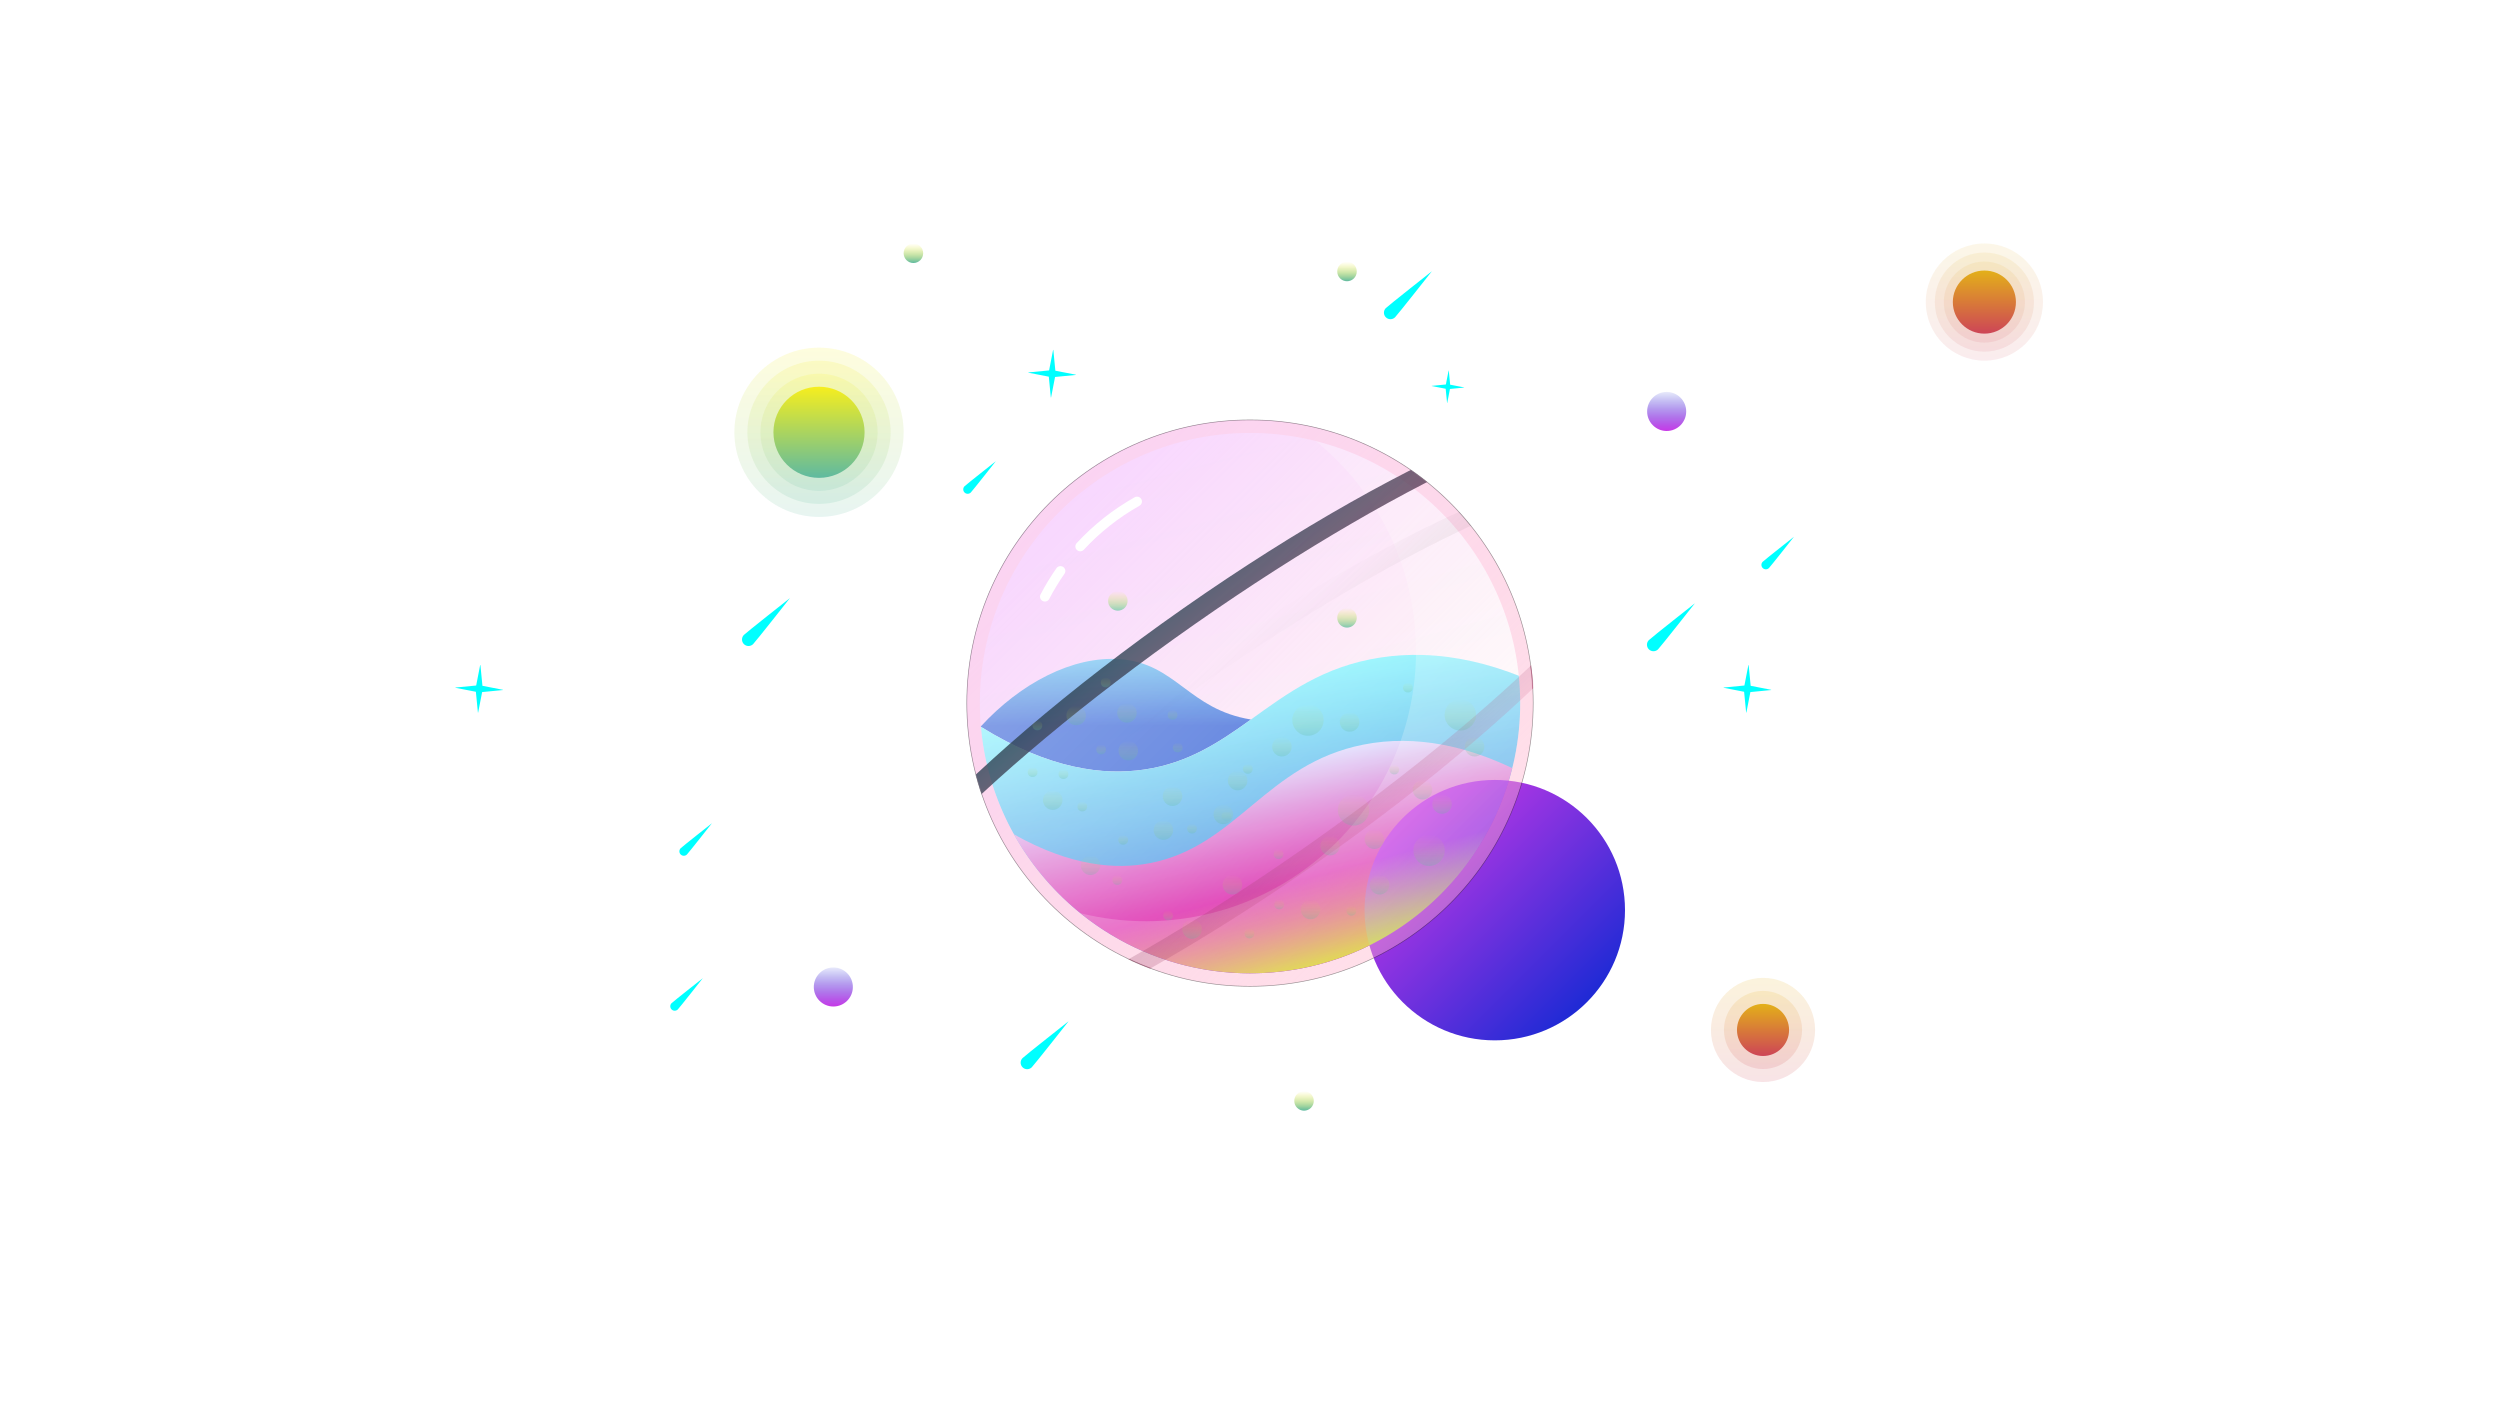 <?xml version="1.0" encoding="UTF-8"?>
<svg xmlns="http://www.w3.org/2000/svg" xmlns:xlink="http://www.w3.org/1999/xlink" viewBox="0 0 3840 2160">
  <defs>
    <style>
      .cls-1 {
        mask: url(#mask);
      }

      .cls-2 {
        filter: url(#luminosity-noclip);
      }

      .cls-3 {
        fill: url(#linear-gradient-24);
      }

      .cls-3, .cls-4 {
        opacity: .8;
      }

      .cls-3, .cls-5 {
        mix-blend-mode: hard-light;
      }

      .cls-6 {
        filter: url(#luminosity-noclip-2);
      }

      .cls-7 {
        fill: url(#linear-gradient-5);
      }

      .cls-8 {
        fill: url(#linear-gradient-9);
      }

      .cls-9 {
        fill: #fff;
        opacity: .2;
      }

      .cls-9, .cls-10, .cls-11, .cls-12, .cls-13 {
        mix-blend-mode: overlay;
      }

      .cls-14 {
        mix-blend-mode: multiply;
      }

      .cls-14, .cls-13 {
        fill: url(#linear-gradient-25);
        stroke: #000;
        stroke-miterlimit: 10;
      }

      .cls-15 {
        isolation: isolate;
      }

      .cls-16 {
        mask: url(#mask-2);
      }

      .cls-17 {
        mask: url(#mask-1);
      }

      .cls-18 {
        fill: url(#linear-gradient-6);
      }

      .cls-18, .cls-19, .cls-20 {
        opacity: .1;
      }

      .cls-19 {
        fill: url(#linear-gradient-7);
      }

      .cls-20 {
        fill: url(#linear-gradient-8);
      }

      .cls-21 {
        fill: url(#linear-gradient-2);
      }

      .cls-21, .cls-22, .cls-23, .cls-24, .cls-25 {
        opacity: .15;
      }

      .cls-22 {
        fill: url(#linear-gradient-3);
      }

      .cls-23 {
        fill: url(#linear-gradient-4);
      }

      .cls-26 {
        fill: url(#linear-gradient-19);
      }

      .cls-26, .cls-27, .cls-28, .cls-29, .cls-30, .cls-31, .cls-32 {
        mix-blend-mode: color-dodge;
      }

      .cls-27 {
        fill: url(#linear-gradient-23);
      }

      .cls-28 {
        fill: url(#linear-gradient-18);
      }

      .cls-29 {
        fill: url(#linear-gradient-15);
      }

      .cls-30 {
        fill: url(#linear-gradient-17);
      }

      .cls-31 {
        fill: url(#linear-gradient-16);
      }

      .cls-32 {
        fill: url(#linear-gradient-26);
      }

      .cls-33 {
        fill: none;
        stroke: #fff;
        stroke-linecap: round;
        stroke-linejoin: round;
        stroke-width: 15px;
      }

      .cls-34 {
        fill: url(#linear-gradient-13);
      }

      .cls-34, .cls-35, .cls-36, .cls-37, .cls-38, .cls-39, .cls-40, .cls-41, .cls-42, .cls-43, .cls-44, .cls-45, .cls-46, .cls-47, .cls-48, .cls-49, .cls-50, .cls-51, .cls-52, .cls-53, .cls-54, .cls-55, .cls-56, .cls-57, .cls-58, .cls-59, .cls-60, .cls-61, .cls-62, .cls-63, .cls-64, .cls-65, .cls-66, .cls-67, .cls-68, .cls-69, .cls-70, .cls-71, .cls-72, .cls-73, .cls-74, .cls-75, .cls-76, .cls-77, .cls-78, .cls-79, .cls-80 {
        mix-blend-mode: screen;
      }

      .cls-35 {
        fill: url(#linear-gradient-53);
      }

      .cls-36 {
        fill: url(#linear-gradient-54);
      }

      .cls-37 {
        fill: url(#linear-gradient-55);
      }

      .cls-38 {
        fill: url(#linear-gradient-56);
      }

      .cls-39 {
        fill: url(#linear-gradient-50);
      }

      .cls-40 {
        fill: url(#linear-gradient-51);
      }

      .cls-41 {
        fill: url(#linear-gradient-59);
      }

      .cls-42 {
        fill: url(#linear-gradient-58);
      }

      .cls-43 {
        fill: url(#linear-gradient-57);
      }

      .cls-44 {
        fill: url(#linear-gradient-62);
      }

      .cls-45 {
        fill: url(#linear-gradient-72);
      }

      .cls-46 {
        fill: url(#linear-gradient-71);
      }

      .cls-47 {
        fill: url(#linear-gradient-52);
      }

      .cls-48 {
        fill: url(#linear-gradient-67);
      }

      .cls-49 {
        fill: url(#linear-gradient-68);
      }

      .cls-50 {
        fill: url(#linear-gradient-69);
      }

      .cls-51 {
        fill: url(#linear-gradient-63);
      }

      .cls-52 {
        fill: url(#linear-gradient-65);
      }

      .cls-53 {
        fill: url(#linear-gradient-64);
      }

      .cls-54 {
        fill: url(#linear-gradient-66);
      }

      .cls-55 {
        fill: url(#linear-gradient-61);
      }

      .cls-56 {
        fill: url(#linear-gradient-60);
      }

      .cls-57 {
        fill: url(#linear-gradient-70);
      }

      .cls-58 {
        fill: url(#linear-gradient-29);
      }

      .cls-59 {
        fill: url(#linear-gradient-27);
      }

      .cls-60 {
        fill: url(#linear-gradient-39);
      }

      .cls-61 {
        fill: url(#linear-gradient-37);
      }

      .cls-62 {
        fill: url(#linear-gradient-14);
      }

      .cls-63 {
        fill: url(#linear-gradient-31);
      }

      .cls-64 {
        fill: url(#linear-gradient-30);
      }

      .cls-65 {
        fill: url(#linear-gradient-33);
      }

      .cls-66 {
        fill: url(#linear-gradient-32);
      }

      .cls-67 {
        fill: url(#linear-gradient-35);
      }

      .cls-68 {
        fill: url(#linear-gradient-38);
      }

      .cls-69 {
        fill: url(#linear-gradient-34);
      }

      .cls-70 {
        fill: url(#linear-gradient-36);
      }

      .cls-71 {
        fill: url(#linear-gradient-40);
      }

      .cls-72 {
        fill: url(#linear-gradient-41);
      }

      .cls-73 {
        fill: url(#linear-gradient-42);
      }

      .cls-74 {
        fill: url(#linear-gradient-43);
      }

      .cls-75 {
        fill: url(#linear-gradient-48);
      }

      .cls-76 {
        fill: url(#linear-gradient-49);
      }

      .cls-77 {
        fill: url(#linear-gradient-45);
      }

      .cls-78 {
        fill: url(#linear-gradient-47);
      }

      .cls-79 {
        fill: url(#linear-gradient-44);
      }

      .cls-80 {
        fill: url(#linear-gradient-46);
      }

      .cls-24 {
        fill: url(#linear-gradient-10);
      }

      .cls-25 {
        fill: url(#linear-gradient-11);
      }

      .cls-81 {
        fill: url(#linear-gradient-12);
      }

      .cls-82 {
        fill: url(#linear-gradient-21);
      }

      .cls-83 {
        fill: url(#linear-gradient-20);
      }

      .cls-84 {
        fill: url(#linear-gradient-22);
      }

      .cls-85 {
        fill: url(#linear-gradient-28);
      }

      .cls-86 {
        opacity: .25;
      }

      .cls-11 {
        fill: #ffafcb;
      }

      .cls-11, .cls-13 {
        opacity: .4;
      }

      .cls-5 {
        fill: url(#linear-gradient);
        opacity: .5;
      }

      .cls-12 {
        fill: aqua;
      }
    </style>
    <linearGradient id="linear-gradient" x1="2227.59" y1="1387.59" x2="1612.41" y2="772.41" gradientUnits="userSpaceOnUse">
      <stop offset="0" stop-color="#ffafcb" stop-opacity="0"/>
      <stop offset="1" stop-color="#e678ff"/>
    </linearGradient>
    <linearGradient id="linear-gradient-2" x1="1258" y1="794" x2="1258" y2="534" gradientUnits="userSpaceOnUse">
      <stop offset="0" stop-color="#5fbaa0"/>
      <stop offset="1" stop-color="#f6ee1e"/>
    </linearGradient>
    <linearGradient id="linear-gradient-3" y1="774" y2="554" xlink:href="#linear-gradient-2"/>
    <linearGradient id="linear-gradient-4" y1="754" y2="574" xlink:href="#linear-gradient-2"/>
    <linearGradient id="linear-gradient-5" y1="734" y2="594" xlink:href="#linear-gradient-2"/>
    <linearGradient id="linear-gradient-6" x1="3048" y1="554" x2="3048" y2="374" gradientUnits="userSpaceOnUse">
      <stop offset="0" stop-color="#cd4557"/>
      <stop offset="1" stop-color="#e3b019"/>
    </linearGradient>
    <linearGradient id="linear-gradient-7" y1="540.15" y2="387.85" xlink:href="#linear-gradient-6"/>
    <linearGradient id="linear-gradient-8" y1="526.31" y2="401.69" xlink:href="#linear-gradient-6"/>
    <linearGradient id="linear-gradient-9" y1="512.46" y2="415.54" xlink:href="#linear-gradient-6"/>
    <linearGradient id="linear-gradient-10" x1="2708" y1="1662" x2="2708" y2="1502" xlink:href="#linear-gradient-6"/>
    <linearGradient id="linear-gradient-11" x1="2708" y1="1642" x2="2708" y2="1522" xlink:href="#linear-gradient-6"/>
    <linearGradient id="linear-gradient-12" x1="2708" y1="1622" x2="2708" y2="1542" xlink:href="#linear-gradient-6"/>
    <linearGradient id="linear-gradient-13" x1="2560" y1="602" x2="2560" y2="662" gradientUnits="userSpaceOnUse">
      <stop offset="0" stop-color="#1f2ad5" stop-opacity=".1"/>
      <stop offset="1" stop-color="#c838e7"/>
    </linearGradient>
    <linearGradient id="linear-gradient-14" x1="1280" y1="1486" x2="1280" y2="1546" xlink:href="#linear-gradient-13"/>
    <linearGradient id="linear-gradient-15" x1="2069" y1="432" x2="2069" y2="402" gradientUnits="userSpaceOnUse">
      <stop offset="0" stop-color="#5fbaa0"/>
      <stop offset="1" stop-color="#f6ee1e" stop-opacity="0"/>
    </linearGradient>
    <linearGradient id="linear-gradient-16" x1="1403" y1="404" x2="1403" y2="374" xlink:href="#linear-gradient-15"/>
    <linearGradient id="linear-gradient-17" x1="2003" y1="1706" x2="2003" y2="1676" xlink:href="#linear-gradient-15"/>
    <linearGradient id="linear-gradient-18" y1="964" y2="934" xlink:href="#linear-gradient-15"/>
    <linearGradient id="linear-gradient-19" x1="1717" y1="938" x2="1717" y2="908" xlink:href="#linear-gradient-15"/>
    <linearGradient id="linear-gradient-20" x1="1714" y1="1254" x2="1714" y2="951.7" gradientUnits="userSpaceOnUse">
      <stop offset=".46" stop-color="#456edc"/>
      <stop offset="1" stop-color="#8cf4ff"/>
    </linearGradient>
    <linearGradient id="linear-gradient-21" x1="1991.53" y1="1488.83" x2="1913.21" y2="1044.66" gradientUnits="userSpaceOnUse">
      <stop offset="0" stop-color="#4268db"/>
      <stop offset="1" stop-color="#8cf4ff"/>
    </linearGradient>
    <linearGradient id="linear-gradient-22" x1="1985.77" y1="1489.85" x2="1929.84" y2="1172.64" gradientUnits="userSpaceOnUse">
      <stop offset="0" stop-color="#de009f"/>
      <stop offset=".1" stop-color="#de06a1"/>
      <stop offset=".24" stop-color="#de18a9"/>
      <stop offset=".4" stop-color="#de36b6"/>
      <stop offset=".58" stop-color="#df60c8"/>
      <stop offset=".78" stop-color="#e096e0"/>
      <stop offset=".98" stop-color="#e0d7fc"/>
      <stop offset="1" stop-color="#e1deff"/>
    </linearGradient>
    <linearGradient id="linear-gradient-23" x1="2437.42" y1="1539.42" x2="2154.58" y2="1256.58" gradientUnits="userSpaceOnUse">
      <stop offset="0" stop-color="#1f2ad5"/>
      <stop offset="1" stop-color="#c838e7"/>
    </linearGradient>
    <linearGradient id="linear-gradient-24" x1="2027.42" y1="1480.9" x2="1812.58" y2="679.1" gradientUnits="userSpaceOnUse">
      <stop offset="0" stop-color="#dfff3b"/>
      <stop offset=".16" stop-color="#edff91" stop-opacity=".04"/>
      <stop offset="1" stop-color="#eeff94" stop-opacity="0"/>
    </linearGradient>
    <linearGradient id="linear-gradient-25" x1="2227.59" y1="1387.59" x2="1612.41" y2="772.41" gradientUnits="userSpaceOnUse">
      <stop offset="0" stop-color="#fff" stop-opacity="0"/>
      <stop offset="1" stop-color="#fff"/>
    </linearGradient>
    <filter id="luminosity-noclip" x="1273.87" y="610" width="1292.26" height="939.99" color-interpolation-filters="sRGB" filterUnits="userSpaceOnUse">
      <feFlood flood-color="#fff" result="bg"/>
      <feBlend in="SourceGraphic" in2="bg"/>
    </filter>
    <mask id="mask" x="1273.87" y="610" width="1292.26" height="939.99" maskUnits="userSpaceOnUse">
      <g class="cls-2">
        <g class="cls-4">
          <path class="cls-10" d="M1874,1174l338-234,103.98-40.29c-68.53-150.26-220.05-254.71-395.98-254.71-240.24,0-435,194.76-435,435,0,102.13,35.21,196.03,94.14,270.26l294.86-176.26Z"/>
          <path class="cls-10" d="M1740.69,1476.44c54.67,24.77,115.38,38.56,179.31,38.56,240.24,0,435-194.76,435-435,0-17.46-1.06-34.66-3.06-51.58l-611.25,448.02Z"/>
        </g>
      </g>
    </mask>
    <linearGradient id="linear-gradient-26" x1="2042.08" y1="1225.49" x2="1797.92" y2="934.51" gradientUnits="userSpaceOnUse">
      <stop offset="0" stop-color="#cb5180"/>
      <stop offset=".12" stop-color="#c2507d"/>
      <stop offset=".31" stop-color="#ab4e77"/>
      <stop offset=".55" stop-color="#864b6c"/>
      <stop offset=".82" stop-color="#53475e"/>
      <stop offset="1" stop-color="#2e4454"/>
    </linearGradient>
    <filter id="luminosity-noclip-2" x="1273.87" y="610" width="1292.26" height="939.99" color-interpolation-filters="sRGB" filterUnits="userSpaceOnUse">
      <feFlood flood-color="#fff" result="bg"/>
      <feBlend in="SourceGraphic" in2="bg"/>
    </filter>
    <mask id="mask-1" x="1273.87" y="610" width="1292.26" height="939.99" maskUnits="userSpaceOnUse">
      <g class="cls-6">
        <g class="cls-4">
          <path class="cls-10" d="M1874,1174l338-234,103.98-40.29c-68.53-150.26-220.05-254.71-395.98-254.71-240.24,0-435,194.76-435,435,0,102.13,35.21,196.03,94.14,270.26l294.86-176.26Z"/>
          <path class="cls-10" d="M1740.69,1476.44c54.67,24.77,115.38,38.56,179.31,38.56,240.24,0,435-194.76,435-435,0-17.46-1.06-34.66-3.06-51.58l-611.25,448.02Z"/>
        </g>
      </g>
    </mask>
    <linearGradient id="linear-gradient-27" x1="2042.08" y1="1225.49" x2="1797.92" y2="934.51" gradientUnits="userSpaceOnUse">
      <stop offset="0" stop-color="#cb5180"/>
      <stop offset=".19" stop-color="#8d3859" stop-opacity=".7"/>
      <stop offset=".37" stop-color="#5b2439" stop-opacity=".45"/>
      <stop offset=".53" stop-color="#331420" stop-opacity=".25"/>
      <stop offset=".68" stop-color="#17090e" stop-opacity=".11"/>
      <stop offset=".82" stop-color="#060203" stop-opacity=".03"/>
      <stop offset=".92" stop-color="#000" stop-opacity="0"/>
    </linearGradient>
    <mask id="mask-2" x="1273.87" y="644.5" width="1292.26" height="1005.5" maskUnits="userSpaceOnUse">
      <circle id="Shine-3" data-name="Shine" class="cls-14" cx="1920" cy="1080" r="435"/>
    </mask>
    <linearGradient id="linear-gradient-28" x1="2042.08" y1="1325.49" x2="1797.92" y2="1034.51" xlink:href="#linear-gradient-27"/>
    <linearGradient id="linear-gradient-29" x1="1653" y1="1114" x2="1653" y2="1084" xlink:href="#linear-gradient-15"/>
    <linearGradient id="linear-gradient-30" x1="1733" y1="1168" x2="1733" y2="1138" xlink:href="#linear-gradient-15"/>
    <linearGradient id="linear-gradient-31" x1="1731" y1="1110" x2="1731" y2="1080" xlink:href="#linear-gradient-15"/>
    <linearGradient id="linear-gradient-32" x1="1617" y1="1244" x2="1617" y2="1214" xlink:href="#linear-gradient-15"/>
    <linearGradient id="linear-gradient-33" x1="1675" y1="1344" x2="1675" y2="1314" xlink:href="#linear-gradient-15"/>
    <linearGradient id="linear-gradient-34" x1="1787" y1="1290" x2="1787" y2="1260" xlink:href="#linear-gradient-15"/>
    <linearGradient id="linear-gradient-35" x1="1831" y1="1442" x2="1831" y2="1412" xlink:href="#linear-gradient-15"/>
    <linearGradient id="linear-gradient-36" x1="1893" y1="1374" x2="1893" y2="1344" xlink:href="#linear-gradient-15"/>
    <linearGradient id="linear-gradient-37" x1="2013" y1="1412" x2="2013" y2="1382" xlink:href="#linear-gradient-15"/>
    <linearGradient id="linear-gradient-38" x1="2043" y1="1314" x2="2043" y2="1284" xlink:href="#linear-gradient-15"/>
    <linearGradient id="linear-gradient-39" x1="2119" y1="1374" x2="2119" y2="1344" xlink:href="#linear-gradient-15"/>
    <linearGradient id="linear-gradient-40" x1="2111" y1="1304" x2="2111" y2="1274" xlink:href="#linear-gradient-15"/>
    <linearGradient id="linear-gradient-41" x1="2185" y1="1228" x2="2185" y2="1198" xlink:href="#linear-gradient-15"/>
    <linearGradient id="linear-gradient-42" x1="2215" y1="1250" x2="2215" y2="1220" xlink:href="#linear-gradient-15"/>
    <linearGradient id="linear-gradient-43" x1="2265" y1="1162" x2="2265" y2="1132" xlink:href="#linear-gradient-15"/>
    <linearGradient id="linear-gradient-44" x1="2073" y1="1124" x2="2073" y2="1094" xlink:href="#linear-gradient-15"/>
    <linearGradient id="linear-gradient-45" x1="1969" y1="1162" x2="1969" y2="1132" xlink:href="#linear-gradient-15"/>
    <linearGradient id="linear-gradient-46" x1="1901" y1="1214" x2="1901" y2="1184" xlink:href="#linear-gradient-15"/>
    <linearGradient id="linear-gradient-47" x1="1801" y1="1238" x2="1801" y2="1208" xlink:href="#linear-gradient-15"/>
    <linearGradient id="linear-gradient-48" x1="1879" y1="1266" x2="1879" y2="1236" xlink:href="#linear-gradient-15"/>
    <linearGradient id="linear-gradient-49" x1="1593.42" y1="1121.72" x2="1593.42" y2="1106.76" xlink:href="#linear-gradient-15"/>
    <linearGradient id="linear-gradient-50" x1="1691.31" y1="1158.64" x2="1691.31" y2="1143.68" xlink:href="#linear-gradient-15"/>
    <linearGradient id="linear-gradient-51" x1="1698.31" y1="1055.72" x2="1698.31" y2="1040.77" xlink:href="#linear-gradient-15"/>
    <linearGradient id="linear-gradient-52" x1="1633.48" y1="1196.53" x2="1633.48" y2="1181.57" xlink:href="#linear-gradient-15"/>
    <linearGradient id="linear-gradient-53" x1="1662.39" y1="1246.38" x2="1662.39" y2="1231.42" xlink:href="#linear-gradient-15"/>
    <linearGradient id="linear-gradient-54" x1="1794.23" y1="1413.46" x2="1794.23" y2="1398.5" xlink:href="#linear-gradient-15"/>
    <linearGradient id="linear-gradient-55" x1="1716.16" y1="1359.23" x2="1716.16" y2="1344.28" xlink:href="#linear-gradient-15"/>
    <linearGradient id="linear-gradient-56" x1="1919.07" y1="1441.33" x2="1919.07" y2="1426.38" xlink:href="#linear-gradient-15"/>
    <linearGradient id="linear-gradient-57" x1="1830.89" y1="1280.28" x2="1830.89" y2="1265.32" xlink:href="#linear-gradient-15"/>
    <linearGradient id="linear-gradient-58" x1="1963.85" y1="1319.42" x2="1963.85" y2="1304.47" xlink:href="#linear-gradient-15"/>
    <linearGradient id="linear-gradient-59" x1="1883.74" y1="1261.33" x2="1883.74" y2="1246.38" xlink:href="#linear-gradient-15"/>
    <linearGradient id="linear-gradient-60" x1="2075.75" y1="1406.44" x2="2075.75" y2="1391.48" xlink:href="#linear-gradient-15"/>
    <linearGradient id="linear-gradient-61" x1="1916.64" y1="1188.55" x2="1916.64" y2="1173.59" xlink:href="#linear-gradient-15"/>
    <linearGradient id="linear-gradient-62" x1="2141.6" y1="1189.52" x2="2141.6" y2="1174.56" xlink:href="#linear-gradient-15"/>
    <linearGradient id="linear-gradient-63" x1="2162.52" y1="1063.65" x2="2162.52" y2="1048.69" xlink:href="#linear-gradient-15"/>
    <linearGradient id="linear-gradient-64" x1="1964.81" y1="1396.7" x2="1964.81" y2="1381.75" xlink:href="#linear-gradient-15"/>
    <linearGradient id="linear-gradient-65" x1="1808.96" y1="1155.65" x2="1808.96" y2="1140.69" xlink:href="#linear-gradient-15"/>
    <linearGradient id="linear-gradient-66" x1="1801.06" y1="1105.57" x2="1801.06" y2="1090.61" xlink:href="#linear-gradient-15"/>
    <linearGradient id="linear-gradient-67" x1="2195.06" y1="1330.18" x2="2195.06" y2="1282" xlink:href="#linear-gradient-15"/>
    <linearGradient id="linear-gradient-68" x1="2079.06" y1="1268.18" x2="2079.06" y2="1220" xlink:href="#linear-gradient-15"/>
    <linearGradient id="linear-gradient-69" x1="2243.06" y1="1122.18" x2="2243.06" y2="1074" xlink:href="#linear-gradient-15"/>
    <linearGradient id="linear-gradient-70" x1="2009.06" y1="1130.18" x2="2009.06" y2="1082" xlink:href="#linear-gradient-15"/>
    <linearGradient id="linear-gradient-71" x1="1725.21" y1="1297.53" x2="1725.21" y2="1282.58" xlink:href="#linear-gradient-15"/>
    <linearGradient id="linear-gradient-72" x1="1586.09" y1="1193.49" x2="1586.09" y2="1178.54" xlink:href="#linear-gradient-15"/>
  </defs>
  <g class="cls-15">
    <g id="Artwork">
      <circle id="Shine" class="cls-5" cx="1920" cy="1080" r="435"/>
      <path class="cls-21" d="M1258,794c-71.68,0-130-58.32-130-130s58.32-130,130-130,130,58.32,130,130-58.32,130-130,130Z"/>
      <path class="cls-22" d="M1258,774c-60.65,0-110-49.35-110-110s49.35-110,110-110,110,49.35,110,110-49.35,110-110,110Z"/>
      <path class="cls-23" d="M1258,754c-49.63,0-90-40.37-90-90s40.37-90,90-90,90,40.37,90,90-40.37,90-90,90Z"/>
      <circle class="cls-7" cx="1258" cy="664" r="70"/>
      <path class="cls-18" d="M3048,554c-49.63,0-90-40.37-90-90s40.37-90,90-90,90,40.37,90,90-40.37,90-90,90Z"/>
      <path class="cls-19" d="M3048,540.15c-41.99,0-76.15-34.16-76.15-76.15s34.16-76.15,76.15-76.15,76.15,34.16,76.15,76.15-34.16,76.15-76.15,76.15Z"/>
      <path class="cls-20" d="M3048,526.31c-34.36,0-62.31-27.95-62.31-62.31s27.95-62.31,62.31-62.31,62.31,27.95,62.31,62.31-27.95,62.31-62.31,62.31Z"/>
      <circle class="cls-8" cx="3048" cy="464" r="48.46"/>
      <path class="cls-24" d="M2708,1662c-44.11,0-80-35.89-80-80s35.89-80,80-80,80,35.89,80,80-35.89,80-80,80Z"/>
      <path class="cls-25" d="M2708,1642c-33.08,0-60-26.92-60-60s26.92-60,60-60,60,26.92,60,60-26.92,60-60,60Z"/>
      <circle class="cls-81" cx="2708" cy="1582" r="40"/>
      <circle class="cls-34" cx="2560" cy="632" r="30"/>
      <circle class="cls-62" cx="1280" cy="1516" r="30"/>
      <circle class="cls-29" cx="2069" cy="417" r="15"/>
      <circle class="cls-31" cx="1403" cy="389" r="15"/>
      <circle class="cls-30" cx="2003" cy="1691" r="15"/>
      <circle class="cls-28" cx="2069" cy="949" r="15"/>
      <circle class="cls-26" cx="1717" cy="923" r="15"/>
      <path class="cls-12" d="M1652.4,575.92l-31.68,3.09c-.09,0-.16.07-.18.16l-6.08,31.24c-.04.23-.37.21-.4-.02l-3.09-31.68c0-.09-.07-.16-.16-.18l-31.24-6.08c-.23-.04-.21-.37.02-.4l31.68-3.09c.09,0,.16-.07.18-.16l6.08-31.24c.04-.23.37-.21.4.02l3.09,31.68c0,.09.07.16.16.18l31.24,6.08c.23.04.21.37-.02.4Z"/>
      <path class="cls-12" d="M772.4,1059.92l-31.68,3.09c-.09,0-.16.07-.18.16l-6.08,31.24c-.04.23-.37.21-.4-.02l-3.09-31.68c0-.09-.07-.16-.16-.18l-31.24-6.08c-.23-.04-.21-.37.02-.4l31.68-3.09c.09,0,.16-.07.18-.16l6.08-31.24c.04-.23.37-.21.4.02l3.09,31.68c0,.09.07.16.16.18l31.24,6.08c.23.04.21.37-.02.4Z"/>
      <path class="cls-12" d="M2720.4,1059.92l-31.68,3.09c-.09,0-.16.07-.18.16l-6.08,31.24c-.04.23-.37.21-.4-.02l-3.09-31.68c0-.09-.07-.16-.16-.18l-31.24-6.08c-.23-.04-.21-.37.02-.4l31.68-3.09c.09,0,.16-.07.18-.16l6.08-31.24c.04-.23.37-.21.4.02l3.09,31.68c0,.09.07.16.16.18l31.24,6.08c.23.04.21.37-.02.4Z"/>
      <path class="cls-12" d="M2248.88,595.32l-21.65,2.11c-.06,0-.11.05-.12.11l-4.15,21.35c-.03.15-.25.14-.27-.01l-2.11-21.65c0-.06-.05-.11-.11-.12l-21.35-4.15c-.15-.03-.14-.25.01-.27l21.65-2.11c.06,0,.11-.05.12-.11l4.15-21.35c.03-.15.25-.14.27.01l2.11,21.65c0,.06.05.11.11.12l21.35,4.15c.15.03.14.25-.01.27Z"/>
      <path class="cls-12" d="M1156.79,989.36c-3.91,3.91-10.24,3.91-14.14,0-3.91-3.91-3.91-10.24,0-14.14s70.71-56.57,70.71-56.57c0,0-52.66,66.81-56.57,70.71Z"/>
      <path class="cls-12" d="M1584.79,1639.36c-3.91,3.91-10.24,3.91-14.14,0-3.91-3.91-3.91-10.24,0-14.14s70.71-56.57,70.71-56.57c0,0-52.66,66.81-56.57,70.71Z"/>
      <path class="cls-12" d="M2142.79,487.36c-3.91,3.91-10.24,3.91-14.14,0-3.91-3.91-3.91-10.24,0-14.14,3.91-3.91,70.71-56.57,70.71-56.57,0,0-52.66,66.81-56.57,70.71Z"/>
      <path class="cls-12" d="M2546.79,997.36c-3.91,3.91-10.24,3.91-14.14,0-3.91-3.91-3.91-10.24,0-14.14s70.71-56.57,70.71-56.57c0,0-52.66,66.81-56.57,70.71Z"/>
      <path class="cls-12" d="M2717.13,872.48c-2.65,2.65-6.95,2.65-9.6,0s-2.65-6.95,0-9.6,48.01-38.41,48.01-38.41c0,0-35.76,45.36-38.41,48.01Z"/>
      <path class="cls-12" d="M1491.13,756.48c-2.65,2.65-6.95,2.65-9.6,0s-2.65-6.95,0-9.6,48.01-38.41,48.01-38.41c0,0-35.76,45.36-38.41,48.01Z"/>
      <path class="cls-12" d="M1041.13,1550.48c-2.65,2.65-6.95,2.65-9.6,0s-2.65-6.95,0-9.6c2.65-2.65,48.01-38.41,48.01-38.41,0,0-35.76,45.36-38.41,48.01Z"/>
      <path class="cls-12" d="M1055.13,1312.48c-2.65,2.65-6.95,2.65-9.6,0s-2.65-6.95,0-9.6c2.65-2.65,48.01-38.41,48.01-38.41,0,0-35.76,45.36-38.41,48.01Z"/>
      <path class="cls-83" d="M1758,1182c67.73-10.06,115.41-42.48,163.43-76.84-.02,0-.03,0-.05,0-96.35-15.72-114.54-86.35-201.25-92.67-72.18-5.27-152.64,36.9-213.58,103.29.02.2.04.39.06.58,105.84,65.66,188.88,74.92,251.38,65.64Z"/>
      <path class="cls-82" d="M2334.87,1069.47c-.04-1.47-.11-2.93-.16-4.39-.07-2.02-.13-4.04-.23-6.06-.11-2.1-.26-4.2-.39-6.29-.09-1.35-.15-2.71-.26-4.06-.21-2.82-.47-5.63-.74-8.44-.06-.6-.1-1.2-.16-1.79-.02-.16-.04-.32-.05-.48-45.28-17.85-95.08-30.41-147.66-31.93-21.32-.62-43.09.57-65.21,3.97-87.44,13.44-143.23,55.58-198.57,95.16-48.02,34.35-95.7,66.78-163.43,76.84-62.5,9.28-145.54.02-251.38-65.64.11,1.21.24,2.41.35,3.62.19,2.02.38,4.04.6,6.05.14,1.27.31,2.54.47,3.81.24,2.01.47,4.02.74,6.03.17,1.24.36,2.47.54,3.7.29,2.02.58,4.05.9,6.07.19,1.21.42,2.41.62,3.62.34,2.02.67,4.05,1.04,6.06.22,1.21.48,2.42.71,3.63.39,2,.76,4,1.18,5.99.25,1.19.53,2.38.79,3.57.43,1.99.86,3.98,1.32,5.97.27,1.17.58,2.34.86,3.51.48,1.98.96,3.97,1.47,5.94.3,1.15.62,2.29.93,3.43.53,1.98,1.05,3.96,1.61,5.93.32,1.14.67,2.26,1.01,3.4.58,1.96,1.14,3.93,1.75,5.88.34,1.11.72,2.21,1.07,3.32.62,1.96,1.24,3.92,1.89,5.86.37,1.09.76,2.17,1.13,3.26.67,1.95,1.34,3.9,2.04,5.83.39,1.08.81,2.15,1.21,3.22.72,1.93,1.42,3.86,2.17,5.77.42,1.07.86,2.13,1.28,3.2.76,1.9,1.51,3.8,2.29,5.69.44,1.06.9,2.11,1.35,3.16.8,1.88,1.59,3.76,2.42,5.63.47,1.06.97,2.11,1.44,3.17.83,1.84,1.66,3.69,2.52,5.51.5,1.05,1.02,2.09,1.52,3.14.87,1.82,1.74,3.64,2.64,5.44.51,1.02,1.04,2.03,1.56,3.05.92,1.81,1.84,3.62,2.79,5.42.54,1.03,1.11,2.04,1.66,3.06.95,1.77,1.9,3.54,2.88,5.3.57,1.02,1.16,2.03,1.74,3.04.99,1.74,1.97,3.47,2.98,5.19.59,1,1.2,1.98,1.79,2.98,1.03,1.72,2.05,3.44,3.11,5.14.61.98,1.24,1.94,1.85,2.92,1.07,1.7,2.14,3.4,3.23,5.08.63.97,1.29,1.93,1.93,2.89,1.1,1.66,2.2,3.33,3.32,4.97.67.97,1.36,1.93,2.03,2.9,1.13,1.62,2.25,3.25,3.4,4.85.68.94,1.37,1.87,2.06,2.8,1.17,1.61,2.34,3.22,3.54,4.81.71.95,1.45,1.88,2.17,2.82,1.19,1.56,2.38,3.12,3.59,4.66.74.93,1.49,1.85,2.24,2.77,1.23,1.53,2.45,3.07,3.7,4.58.75.9,1.52,1.79,2.27,2.69,1.27,1.51,2.53,3.03,3.82,4.52.78.9,1.58,1.78,2.36,2.67,1.29,1.47,2.58,2.94,3.89,4.4.81.9,1.65,1.78,2.47,2.67,1.31,1.42,2.61,2.85,3.94,4.25.84.89,1.7,1.75,2.55,2.63,1.34,1.39,2.66,2.78,4.02,4.15.84.85,1.7,1.68,2.55,2.52,1.38,1.37,2.76,2.75,4.16,4.1.89.86,1.81,1.7,2.71,2.56,1.38,1.31,2.76,2.63,4.15,3.92.92.85,1.86,1.68,2.79,2.52,1.4,1.27,2.79,2.55,4.21,3.8.95.84,1.93,1.66,2.89,2.49,1.42,1.23,2.83,2.46,4.26,3.67,1,.84,2.02,1.66,3.03,2.49,1.42,1.17,2.82,2.35,4.26,3.5,1.03.83,2.07,1.63,3.11,2.44,1.44,1.14,2.87,2.28,4.32,3.4,1.03.79,2.07,1.55,3.11,2.33,1.48,1.11,2.95,2.24,4.45,3.33,1.09.8,2.2,1.57,3.3,2.36,1.46,1.05,2.92,2.11,4.39,3.14,1.11.77,2.23,1.52,3.35,2.28,1.49,1.02,2.97,2.05,4.47,3.05,1.11.74,2.24,1.45,3.36,2.18,1.53.99,3.05,2,4.59,2.97,1.16.73,2.34,1.44,3.51,2.16,1.52.94,3.03,1.89,4.56,2.81,1.22.73,2.46,1.44,3.69,2.16,1.5.88,2.99,1.77,4.5,2.64,1.23.7,2.47,1.37,3.71,2.06,1.53.85,3.06,1.72,4.6,2.55,1.27.68,2.55,1.34,3.82,2.01,1.53.81,3.06,1.63,4.6,2.42,1.31.67,2.63,1.31,3.95,1.96,1.53.76,3.05,1.53,4.59,2.28,1.36.65,2.73,1.28,4.09,1.92,1.52.71,3.02,1.44,4.55,2.13,1.36.62,2.74,1.21,4.11,1.81,1.55.68,3.09,1.38,4.64,2.04,1.4.6,2.82,1.16,4.23,1.75,1.54.64,3.07,1.29,4.62,1.91,1.43.57,2.87,1.11,4.31,1.66,1.55.6,3.09,1.21,4.65,1.79,1.37.51,2.76.99,4.14,1.49,1.64.59,3.27,1.2,4.92,1.77,1.41.49,2.83.94,4.24,1.41,1.63.55,3.26,1.11,4.9,1.63,1.47.47,2.95.91,4.43,1.36,1.6.49,3.2,1,4.81,1.48,1.49.44,3,.85,4.5,1.27,1.61.45,3.21.92,4.83,1.36,1.5.4,3.02.77,4.53,1.16,1.63.42,3.25.85,4.89,1.25,1.51.37,3.03.7,4.54,1.05,1.65.38,3.3.78,4.96,1.15,1.52.33,3.05.63,4.58.95,1.67.34,3.33.71,5,1.03,1.58.31,3.16.58,4.74.86,1.64.3,3.27.61,4.91.89,1.61.27,3.23.51,4.85.76,1.63.26,3.25.53,4.89.77,1.75.25,3.52.47,5.28.7,1.51.2,3.01.42,4.52.6,1.98.24,3.98.44,5.97.65,1.3.14,2.6.3,3.91.42,1.91.18,3.83.33,5.74.48,1.4.12,2.8.25,4.21.35,1.82.13,3.64.22,5.46.33,1.52.09,3.02.2,4.54.27,2.26.11,4.53.17,6.8.25,1.09.03,2.17.09,3.26.12,3.37.08,6.74.12,10.13.12,228.83,0,415-186.17,415-415,0-3.52-.05-7.03-.13-10.53Z"/>
      <path class="cls-84" d="M2322.83,1179.84c-66.62-31.72-145.65-52.58-228.86-36.07-149.41,29.64-194.25,156.31-327.61,182-52.47,10.11-121.32,5.08-209.04-44.26,70.98,127.23,206.93,213.49,362.68,213.49,194.42,0,358.01-134.4,402.83-315.16Z"/>
      <circle class="cls-27" cx="2296" cy="1398" r="200"/>
      <path class="cls-9" d="M2020.73,677.39c94.04,76.15,154.27,192.47,154.27,322.61,0,228.83-186.17,415-415,415-34.73,0-68.47-4.31-100.73-12.39,71.31,57.74,162.04,92.39,260.73,92.39,228.83,0,415-186.17,415-415,0-194.1-133.96-357.48-314.27-402.61Z"/>
      <path id="Low_Yellow" data-name="Low Yellow" class="cls-3" d="M1920,1495c-228.83,0-415-186.17-415-415s186.17-415,415-415,415,186.17,415,415-186.17,415-415,415Z"/>
      <path class="cls-11" d="M1920,645c-240.24,0-435,194.76-435,435s194.76,435,435,435,435-194.76,435-435-194.76-435-435-435ZM1920,1495c-228.83,0-415-186.17-415-415s186.17-415,415-415,415,186.17,415,415-186.17,415-415,415Z"/>
      <circle id="Shine-2" data-name="Shine" class="cls-13" cx="1920" cy="1080" r="435"/>
      <g class="cls-1">
        <path class="cls-32" d="M2557.91,633.33c-56.39-80.53-387.7,54.17-740.01,300.86-352.31,246.69-592.2,511.95-535.82,592.48,56.39,80.53,387.7-54.17,740.01-300.86,352.31-246.69,592.2-511.95,535.82-592.48ZM2004.89,1201.23c-334.21,234.02-643.15,369.45-690.04,302.5-46.88-66.96,186.04-310.94,520.26-544.96,334.21-234.02,643.15-369.45,690.04-302.5,46.88,66.96-186.04,310.94-520.26,544.96Z"/>
      </g>
      <g class="cls-17">
        <path class="cls-59" d="M2557.91,633.33c-56.39-80.53-387.7,54.17-740.01,300.86-352.31,246.69-592.2,511.95-535.82,592.48,56.39,80.53,387.7-54.17,740.01-300.86,352.31-246.69,592.2-511.95,535.82-592.48ZM2004.89,1201.23c-334.21,234.02-643.15,369.45-690.04,302.5-46.88-66.96,186.04-310.94,520.26-544.96,334.21-234.02,643.15-369.45,690.04-302.5,46.88,66.96-186.04,310.94-520.26,544.96Z"/>
      </g>
      <g class="cls-16">
        <path class="cls-85" d="M2557.91,733.33c-56.39-80.53-387.7,54.17-740.01,300.86-352.31,246.69-592.2,511.95-535.82,592.48,56.39,80.53,387.7-54.17,740.01-300.86,352.31-246.69,592.2-511.95,535.82-592.48ZM2004.89,1301.23c-334.21,234.02-643.15,369.45-690.04,302.5-46.88-66.96,186.04-310.94,520.26-544.96,334.21-234.02,643.15-369.45,690.04-302.5,46.88,66.96-186.04,310.94-520.26,544.96Z"/>
      </g>
      <path class="cls-33" d="M1659.27,839.31c25.21-27.29,54.64-50.63,87.25-68.97"/>
      <path class="cls-33" d="M1604.96,916.47c7.13-13.68,15.12-26.84,23.91-39.4"/>
      <g class="cls-86">
        <circle class="cls-58" cx="1653" cy="1099" r="15"/>
        <circle class="cls-64" cx="1733" cy="1153" r="15"/>
        <circle class="cls-63" cx="1731" cy="1095" r="15"/>
        <circle class="cls-66" cx="1617" cy="1229" r="15"/>
        <circle class="cls-65" cx="1675" cy="1329" r="15"/>
        <circle class="cls-69" cx="1787" cy="1275" r="15"/>
        <circle class="cls-67" cx="1831" cy="1427" r="15"/>
        <circle class="cls-70" cx="1893" cy="1359" r="15"/>
        <circle class="cls-61" cx="2013" cy="1397" r="15"/>
        <circle class="cls-68" cx="2043" cy="1299" r="15"/>
        <circle class="cls-60" cx="2119" cy="1359" r="15"/>
        <circle class="cls-71" cx="2111" cy="1289" r="15"/>
        <circle class="cls-72" cx="2185" cy="1213" r="15"/>
        <circle class="cls-73" cx="2215" cy="1235" r="15"/>
        <circle class="cls-74" cx="2265" cy="1147" r="15"/>
        <circle class="cls-79" cx="2073" cy="1109" r="15"/>
        <circle class="cls-77" cx="1969" cy="1147" r="15"/>
        <circle class="cls-80" cx="1901" cy="1199" r="15"/>
        <circle class="cls-78" cx="1801" cy="1223" r="15"/>
        <circle class="cls-75" cx="1879" cy="1251" r="15"/>
        <circle class="cls-76" cx="1593.42" cy="1114.24" r="7.48"/>
        <circle class="cls-39" cx="1691.31" cy="1151.16" r="7.48"/>
        <circle class="cls-40" cx="1698.31" cy="1048.24" r="7.48"/>
        <circle class="cls-47" cx="1633.48" cy="1189.05" r="7.48"/>
        <circle class="cls-35" cx="1662.39" cy="1238.9" r="7.48"/>
        <circle class="cls-36" cx="1794.23" cy="1405.98" r="7.48"/>
        <circle class="cls-37" cx="1716.16" cy="1351.76" r="7.48"/>
        <circle class="cls-38" cx="1919.07" cy="1433.86" r="7.48"/>
        <circle class="cls-43" cx="1830.89" cy="1272.8" r="7.48"/>
        <circle class="cls-42" cx="1963.85" cy="1311.94" r="7.48"/>
        <circle class="cls-41" cx="1883.74" cy="1253.86" r="7.48"/>
        <circle class="cls-56" cx="2075.75" cy="1398.96" r="7.48"/>
        <circle class="cls-55" cx="1916.64" cy="1181.07" r="7.48"/>
        <circle class="cls-44" cx="2141.6" cy="1182.04" r="7.48"/>
        <circle class="cls-51" cx="2162.52" cy="1056.17" r="7.48"/>
        <circle class="cls-53" cx="1964.81" cy="1389.22" r="7.48"/>
        <circle class="cls-52" cx="1808.96" cy="1148.17" r="7.48"/>
        <circle class="cls-54" cx="1801.06" cy="1098.09" r="7.48"/>
        <circle class="cls-48" cx="2195.06" cy="1306.09" r="24.09"/>
        <circle class="cls-49" cx="2079.06" cy="1244.09" r="24.09"/>
        <circle class="cls-50" cx="2243.06" cy="1098.09" r="24.09"/>
        <circle class="cls-57" cx="2009.06" cy="1106.09" r="24.09"/>
        <circle class="cls-46" cx="1725.21" cy="1290.06" r="7.48"/>
        <circle class="cls-45" cx="1586.09" cy="1186.01" r="7.48"/>
      </g>
    </g>
  </g>
</svg>